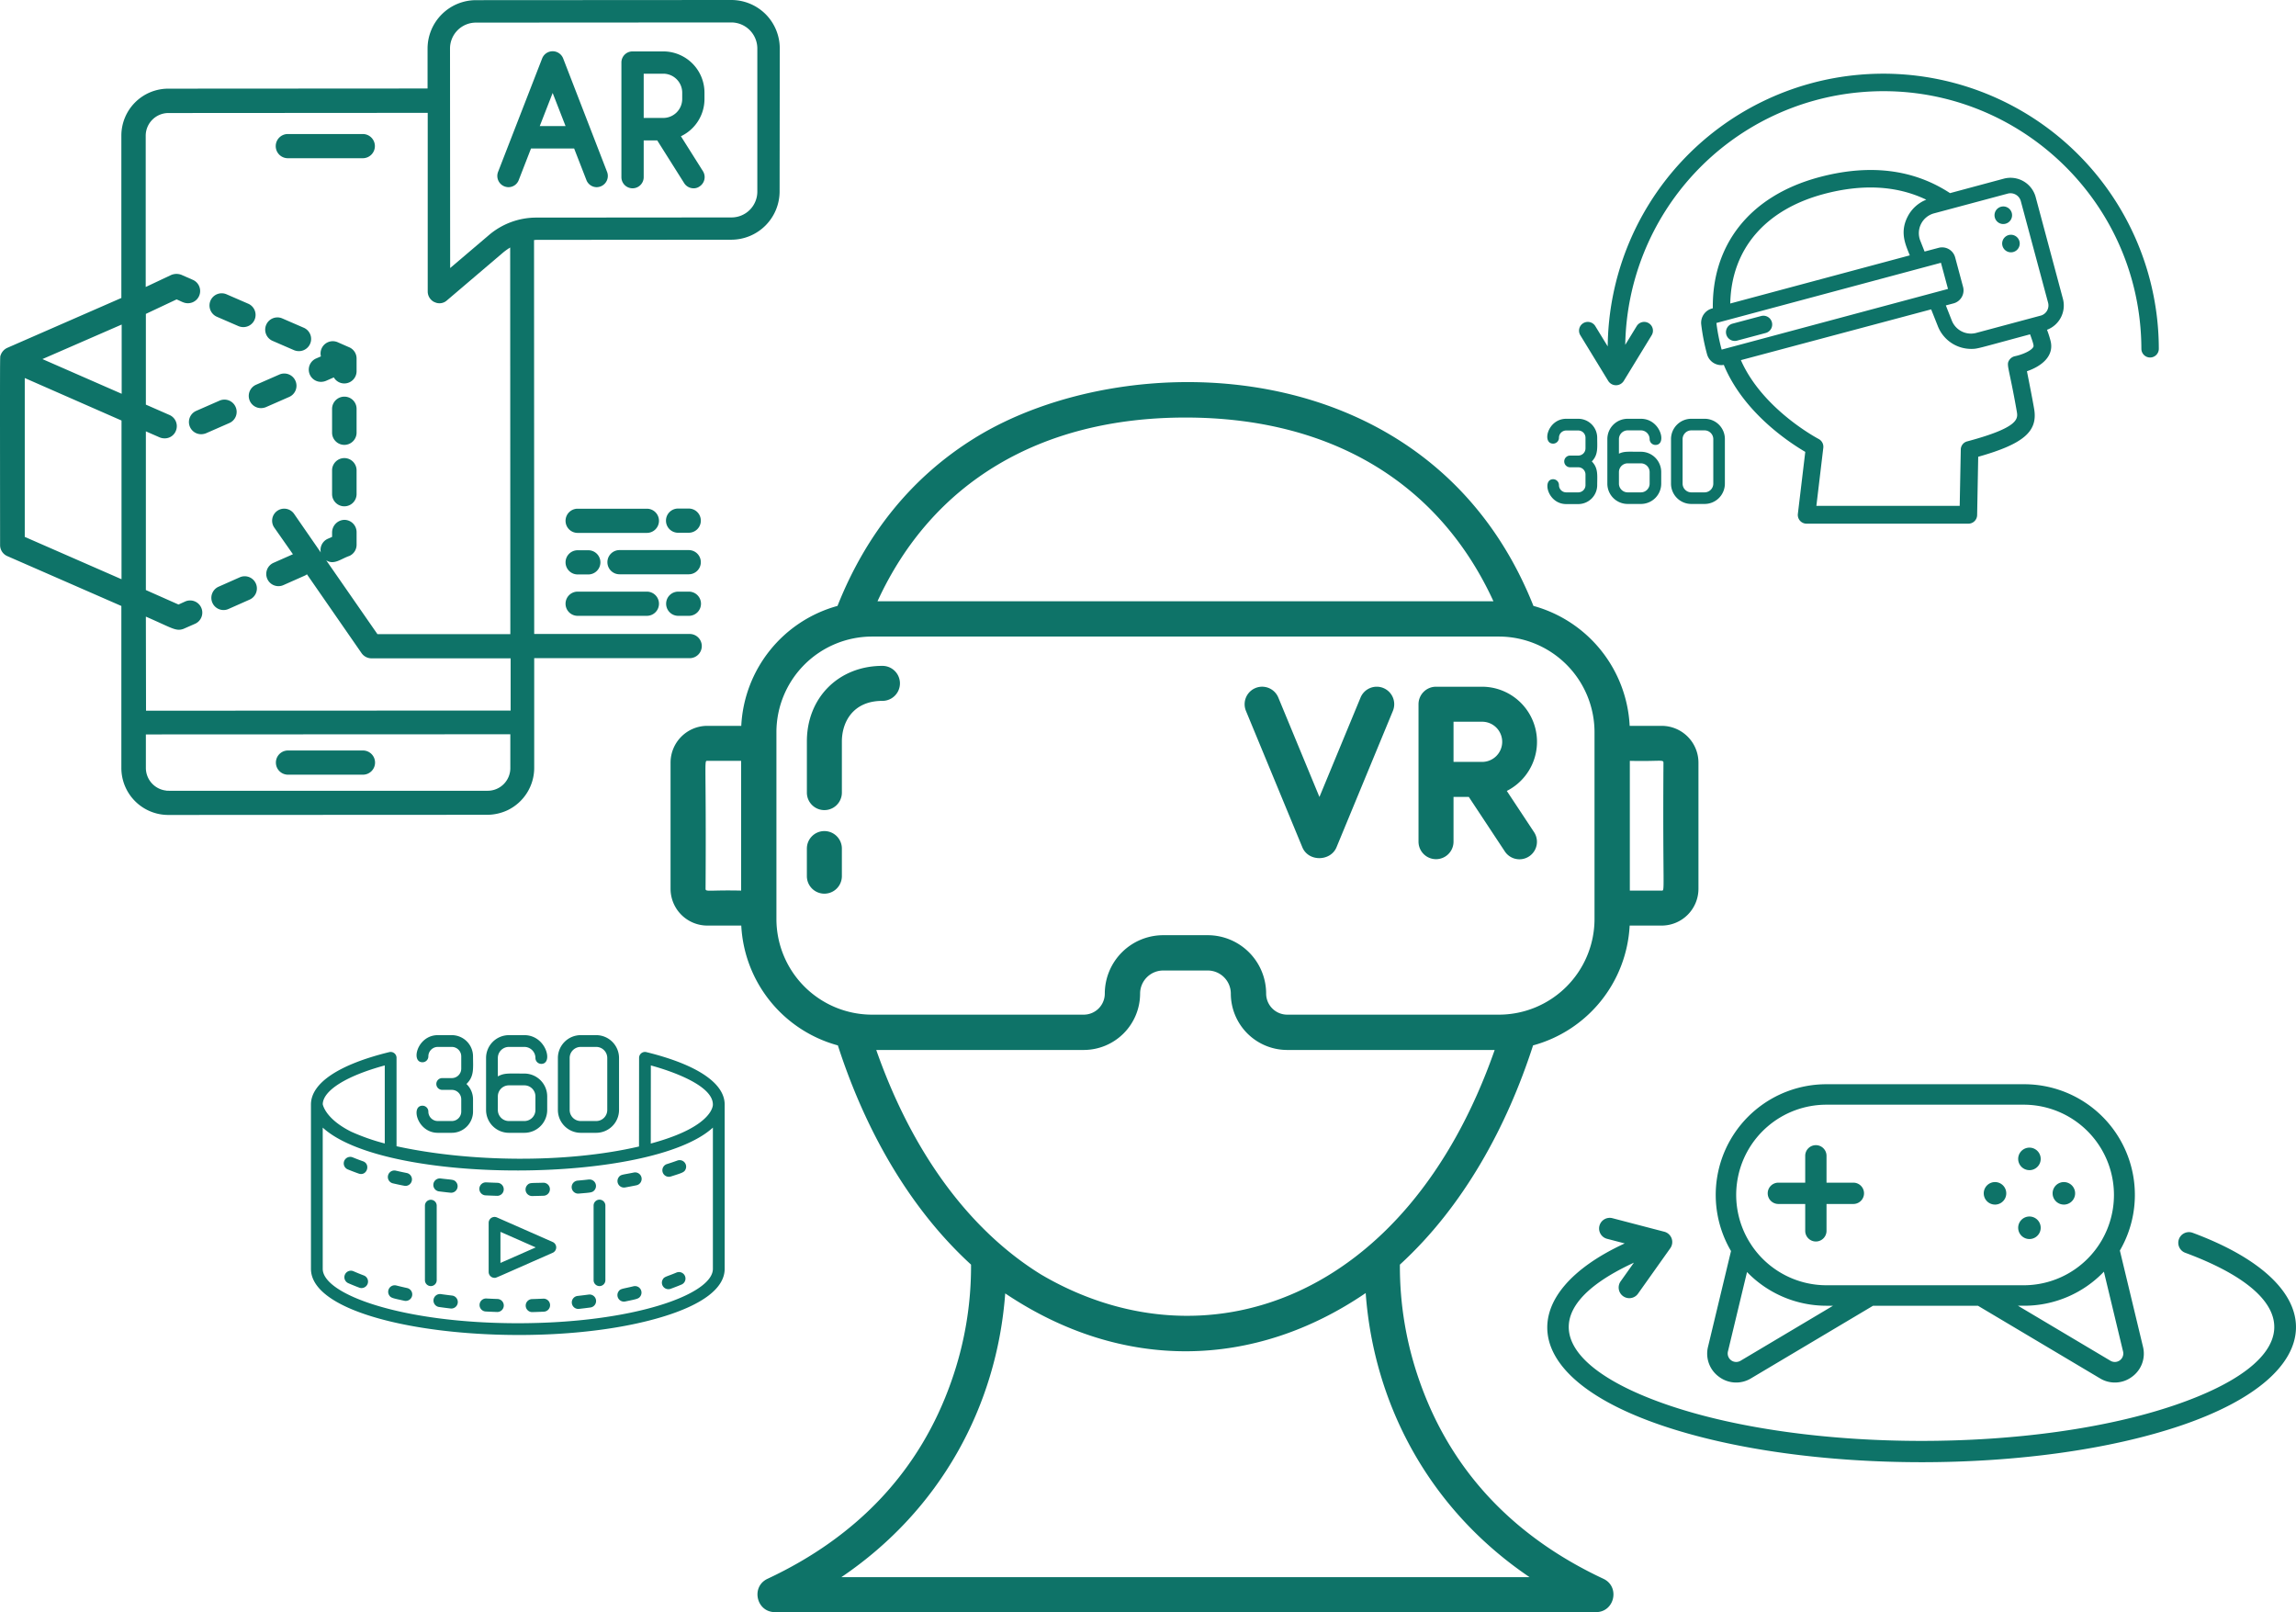 <svg xmlns="http://www.w3.org/2000/svg" width="999.28" height="701.554">
    <g data-name="Group 84" fill="#0e7368">
        <path data-name="360-video" d="M196.635 487.843h-6.09a4.118 4.118 0 01-4.113-4.113 2.562 2.562 0 00-2.562-2.563c-5.238 0-2.218 11.8 6.676 11.8h6.089a9.249 9.249 0 009.238-9.238v-5.338a9.21 9.21 0 00-2.862-6.676c3.465-3.311 2.862-6.868 2.862-12.014a9.249 9.249 0 00-9.238-9.238h-6.09c-8.9 0-11.9 11.8-6.676 11.8a2.562 2.562 0 002.566-2.562 4.118 4.118 0 014.113-4.113h6.087a4.118 4.118 0 014.113 4.113v5.339a4.118 4.118 0 01-4.113 4.112h-4.121a2.563 2.563 0 100 5.125h4.121a4.118 4.118 0 014.113 4.113v5.339a4.118 4.118 0 01-4.113 4.114zm56.115 5.125h6.731a9.952 9.952 0 009.941-9.941v-22.623a9.952 9.952 0 00-9.941-9.941h-6.731a9.952 9.952 0 00-9.941 9.941v22.623a9.952 9.952 0 009.942 9.941zm-4.815-32.564a4.822 4.822 0 014.816-4.816h6.731a4.821 4.821 0 014.816 4.816v22.623a4.822 4.822 0 01-4.816 4.816h-6.731a4.821 4.821 0 01-4.816-4.816zm-26.447 32.564h6.731a9.952 9.952 0 009.941-9.941v-5.9a9.952 9.952 0 00-9.941-9.946c-6.97 0-8.729-.32-11.547 1.246v-8.023a4.822 4.822 0 014.816-4.816h6.731a4.821 4.821 0 014.816 4.816 2.562 2.562 0 002.562 2.563c5.336 0 2.128-12.5-7.378-12.5h-6.731a9.952 9.952 0 00-9.941 9.941v22.623a9.952 9.952 0 009.941 9.937zm-4.815-15.842a4.822 4.822 0 014.816-4.816h6.731a4.821 4.821 0 014.815 4.816v5.9a4.822 4.822 0 01-4.816 4.816h-6.731a4.821 4.821 0 01-4.816-4.816zm-45.681 37.829c.436.1 4.852 1.11 5.467 1.11a2.833 2.833 0 00.553-5.612c-4.689-.94-4.733-1.093-5.388-1.093a2.835 2.835 0 00-.632 5.595zm6.208 45.562c-4.761-1.051-4.728-1.2-5.422-1.2a2.836 2.836 0 00-2.429 4.288c.764 1.278 1.633 1.343 6.63 2.447a2.833 2.833 0 001.222-5.533zm13.876-42.059c.686.086 4.806.588 5.264.588a2.836 2.836 0 002.2-4.617c-1-1.235-1.75-.964-6.755-1.593a2.833 2.833 0 10-.707 5.622zm40.487 2.023c.611-.013 2.314-.038 5.036-.131a2.833 2.833 0 00-.2-5.663c-5.228.181-5.815-.108-6.879.995a2.839 2.839 0 002.043 4.799zm49.756-62.633a2.563 2.563 0 00-3.173 2.486l-.034 38.589c-32.033 7.442-74 6.772-105.527-.116v-38.469a2.564 2.564 0 00-3.173-2.489c-21.977 5.391-34.077 13.488-34.077 22.801v71.508c0 26.872 98.143 37.335 152.616 21 17.955-5.384 27.445-12.646 27.445-21V480.65c0-9.313-12.1-17.41-34.077-22.8zm-113.859 5.8v33.959a91.385 91.385 0 01-14.637-5.141c-10.658-5.323-12.188-11.098-12.356-11.951.151-6.015 10.368-12.364 26.993-16.869zm142.811 88.512c0 11.193-34.869 23.666-84.905 23.666s-84.906-12.475-84.906-23.669V490.7c27.361 25.129 143 24.624 169.811 0zm-.014-71.247c-.094 1.008-.812 4.01-5.762 7.681-5.74 4.258-14.261 7.146-21.258 9.046l.03-33.992c8.362 2.267 27.408 8.631 26.989 17.266zm-151.964 74.108a91.653 91.653 0 01-4.438-1.807 2.833 2.833 0 00-2.277 5.189c1.491.655 3.077 1.3 4.712 1.918a2.833 2.833 0 102-5.3zm130.118-44.9a2.827 2.827 0 003.553 1.853c5.091-1.6 5.81-1.831 6.4-3.087a2.836 2.836 0 00-3.536-3.86 109.787 109.787 0 01-4.56 1.542 2.831 2.831 0 00-1.857 3.549zm-137.059-1.232a99.677 99.677 0 004.752 1.811c3.614 1.274 5.335-4.127 1.885-5.344-4.615-1.628-4.573-1.921-5.557-1.921a2.836 2.836 0 00-1.08 5.454zm109.563 13.168a2.563 2.563 0 00-2.563 2.563v32.537a2.563 2.563 0 005.125 0V524.62a2.563 2.563 0 00-2.562-2.563zm-4.694 41.3c-1.578.212-3.207.413-4.841.6a2.833 2.833 0 10.631 5.631c1.664-.186 3.335-.392 4.965-.611a2.833 2.833 0 10-.755-5.616zm-4.327-43.944c5.056-.453 5.924-.355 6.872-1.535a2.835 2.835 0 00-2.208-4.607c-.7 0 .095.027-5.169.5a2.833 2.833 0 10.5 5.644zm23.806 40.336c-5.037 1.219-5.673.989-6.527 2.3a2.837 2.837 0 002.964 4.315c4.971-1.055 5.867-1.11 6.647-2.388a2.835 2.835 0 00-3.085-4.23zm.151-49.5c-4.953 1.021-5.708.8-6.6 2.089a2.835 2.835 0 002.824 4.408c1.656-.3 3.312-.615 4.923-.947a2.833 2.833 0 00-1.143-5.55zm18.561 43.532c-4.64 1.944-5.381 1.726-6.074 3.206a2.836 2.836 0 003.532 3.864 103.4 103.4 0 004.733-1.844 2.833 2.833 0 00-2.191-5.226zm-53.859-13.3l-24.274-10.69a2.564 2.564 0 00-3.6 2.345v21.38a2.563 2.563 0 002.563 2.563c.767 0-1.221.775 25.306-10.907a2.565 2.565 0 00.005-4.691zm-22.744 9.107V536.07l15.353 6.761zm-6.484-29.4c2.807.135 5.037.2 5.073.2a2.833 2.833 0 00.086-5.665c-1.64-.051-3.285-.116-4.888-.193a2.833 2.833 0 10-.271 5.66zm-14.573 43.6a198.43 198.43 0 01-4.836-.628 2.833 2.833 0 10-.793 5.61c1.634.231 3.3.448 4.962.645a2.833 2.833 0 10.667-5.627zm39.688 1.352c-1.6.076-3.246.138-4.88.183a2.833 2.833 0 00.076 5.665c.817-.026 2.329-.057 5.073-.188a2.833 2.833 0 00-.269-5.66zm-46.373-7.982V524.62a2.563 2.563 0 00-5.125 0v32.537a2.563 2.563 0 005.125 0zm26.5 8.12a242.415 242.415 0 01-4.879-.212 2.833 2.833 0 00-.3 5.658c1.647.088 3.326.161 4.993.218a2.834 2.834 0 00.188-5.664z"/>
        <path data-name="360-view" d="M708.399 187.284h5.77a3.816 3.816 0 013.795 3.795 2.551 2.551 0 002.547 2.547c5.146 0 2.235-11.385-6.342-11.385h-5.77a8.83 8.83 0 00-8.837 8.837v19.39a8.83 8.83 0 008.837 8.837h5.77a8.83 8.83 0 008.837-8.837v-5.042a8.83 8.83 0 00-8.837-8.837c-5.77 0-7.226-.26-9.565.832v-6.342a3.816 3.816 0 013.795-3.795zm0 14.348h5.77a3.816 3.816 0 013.795 3.795v5.042a3.816 3.816 0 01-3.795 3.795h-5.77a3.816 3.816 0 01-3.795-3.795v-5.042a3.816 3.816 0 013.795-3.796zm-21.522-19.391h-5.2c-8.11 0-10.709 10.813-5.718 10.813a2.551 2.551 0 002.548-2.547 3.151 3.151 0 013.171-3.171h5.2a3.151 3.151 0 013.171 3.171v4.575a3.151 3.151 0 01-3.172 3.17h-3.535a2.547 2.547 0 100 5.094h3.535a3.151 3.151 0 013.171 3.171v4.575a3.151 3.151 0 01-3.171 3.171h-5.2a3.151 3.151 0 01-3.17-3.17 2.551 2.551 0 00-2.547-2.547c-4.887 0-2.391 10.813 5.718 10.813h5.2a8.253 8.253 0 008.266-8.266c0-4.263.52-7.382-2.339-10.293 2.807-2.911 2.339-5.926 2.339-10.293a8.253 8.253 0 00-8.266-8.266zm55 0h-5.77a8.83 8.83 0 00-8.837 8.837v19.39a8.83 8.83 0 008.837 8.837h5.77a8.83 8.83 0 008.837-8.837v-19.39a8.8 8.8 0 00-8.837-8.837zm3.795 28.228a3.816 3.816 0 01-3.795 3.795h-5.77a3.816 3.816 0 01-3.795-3.795v-19.39a3.816 3.816 0 013.795-3.795h5.77a3.816 3.816 0 013.795 3.795zm63.525-177.943a119.888 119.888 0 00-109.48 118.213l-5.41-8.838a3.816 3.816 0 00-6.5 4l12.164 19.91a3.984 3.984 0 006.706 0l12.164-19.91a3.816 3.816 0 00-6.5-4l-4.991 8.162A112.269 112.269 0 01809.873 40.115c65.241-5.718 121.9 45.694 122.112 111.663a3.795 3.795 0 007.59 0A119.908 119.908 0 00809.197 32.526zm76.781 53.232a11.35 11.35 0 00-13.88-8.006l-23.391 6.29c-15.959-10.449-35.09-12.788-57.027-6.914-31.139 8.37-46.578 30.359-46.214 57.027a6.451 6.451 0 00-5.042 7.07 88.507 88.507 0 002.547 13 6.443 6.443 0 007.278 4.575c8.577 20.742 28.54 33.79 35.453 37.845l-3.223 26.98a3.813 3.813 0 003.795 4.263h70.433a3.805 3.805 0 003.795-3.743l.468-25.369c19.858-5.614 26.044-11.073 24.329-20.9-.728-4.263-2.235-11.853-3.119-16.323 6.55-2.235 12.008-6.758 10.241-13.36a43.815 43.815 0 00-1.508-4.679 11.3 11.3 0 006.914-13.516zm-92.325-1.3c16.947-4.523 31.919-3.691 44.707 2.443a15.519 15.519 0 00-8.162 7.486c-3.535 6.966-.676 12.424.988 16.739l-78.133 20.95c.468-23.549 15.076-40.756 40.6-47.618zm-44.346 67.684a83.208 83.208 0 01-2.284-11.59l97.731-26.2 3.067 11.385zm135.576-1.04c-1.092 1.819-5.354 3.379-7.9 3.9a3.949 3.949 0 00-2.443 1.611c-1.508 2.235-.26 2.547 3.223 22.457.52 3.067 1.2 6.914-21.574 13a3.716 3.716 0 00-2.807 3.587l-.468 24.485h-62.38l3.015-25.265a3.816 3.816 0 00-2.027-3.847c-.26-.156-24.381-12.788-33.842-34.31l82.811-22.093 2.916 7.325a15.566 15.566 0 0014.5 9.877c2.807 0 2.235-.052 25.628-6.342 1.819 4.939 1.611 5.146 1.352 5.614zm3.171-13.724l-27.916 7.486a8.951 8.951 0 01-10.657-5.354l-2.6-6.6 3.327-.884a5.85 5.85 0 004.159-7.226l-3.431-12.788a5.877 5.877 0 00-7.226-4.159l-6.082 1.611-1.871-4.731a8.922 8.922 0 016.03-11.9l32.022-8.577a4.653 4.653 0 015.718 3.327l11.852 44.135a4.606 4.606 0 01-3.327 5.666zm-121.592.156l-12.476 3.327a3.821 3.821 0 001.975 7.382l12.476-3.327a3.821 3.821 0 10-1.975-7.382zm106.416-40.182a3.821 3.821 0 10-4.679-2.7 3.785 3.785 0 004.679 2.7zm1.352 4.939a3.821 3.821 0 104.679 2.7 3.843 3.843 0 00-4.679-2.702z"/>
        <path d="M125.342 337.119h32.624a5.264 5.264 0 000-10.529h-32.624a5.264 5.264 0 000 10.529zm24.52-164.508a5.336 5.336 0 00-5.334 5.333v10.39a5.334 5.334 0 0010.667 0v-10.39a5.292 5.292 0 00-5.333-5.332zm0 26.737a5.336 5.336 0 00-5.334 5.333v10.39a5.334 5.334 0 0010.667 0v-10.39a5.336 5.336 0 00-5.333-5.332zM94.38 137.84l9.42 4.087a5.559 5.559 0 002.078.416 5.307 5.307 0 002.147-10.182l-9.42-4.087a5.31 5.31 0 00-7 2.771 5.369 5.369 0 002.775 6.995zm24.176 10.46l9.42 4.087a5.559 5.559 0 002.078.416 5.307 5.307 0 002.147-10.182l-9.42-4.087a5.321 5.321 0 00-4.225 9.766zm33.456 2.84l-5.056-2.217a5.31 5.31 0 00-7 2.771 5.231 5.231 0 00-.277 3.394l-2.078.9a5.306 5.306 0 002.078 10.182 5.911 5.911 0 002.147-.416l3.463-1.524a5.24 5.24 0 004.572 2.632 5.336 5.336 0 005.334-5.334v-5.541a5.3 5.3 0 00-3.186-4.849zm-26.74-82.289h32.624a5.264 5.264 0 100-10.528h-32.624a5.264 5.264 0 000 10.528zm-22.716 108.263a5.31 5.31 0 00-7-2.771l-10.113 4.433a5.306 5.306 0 002.078 10.182 5.911 5.911 0 002.147-.416l10.113-4.433a5.287 5.287 0 002.771-7zm197.2 54.72a5.264 5.264 0 000-10.529h-4.641a5.264 5.264 0 000 10.529zm-48.348 36.157h30.131a5.264 5.264 0 000-10.529h-30.132a5.264 5.264 0 100 10.529zm0-36.088h30.131a5.264 5.264 0 000-10.528h-30.132a5.264 5.264 0 100 10.528zm43.776 36.088h4.641a5.264 5.264 0 100-10.529h-4.641a5.264 5.264 0 000 10.529zm-190.828-16.762l-9.212 4.087a5.304 5.304 0 104.295 9.7l9.212-4.087a5.304 5.304 0 00-4.295-9.7zm147.052-1.247h4.641a5.264 5.264 0 100-10.528h-4.641a5.264 5.264 0 100 10.528zm53.612-5.334a5.262 5.262 0 00-5.264-5.264h-30.132a5.264 5.264 0 000 10.529h30.132a5.262 5.262 0 005.263-5.264zm-176.423-78.894a5.31 5.31 0 00-7-2.771l-10.113 4.433a5.306 5.306 0 002.082 10.184 5.911 5.911 0 002.147-.416l10.113-4.433a5.31 5.31 0 002.771-6.997zM333.21 6.165A21.138 21.138 0 00318.318 0L207.145.069a21.092 21.092 0 00-21.057 21.057v17.386l-112.832.069A20.427 20.427 0 0052.82 59.015v70.652l-49.595 21.68a5.441 5.441 0 00-2.978 3.325c-.277.831-.277-4.156-.208 82.5a5.227 5.227 0 003.186 4.849L52.82 263.7v70.51a20.427 20.427 0 0020.436 20.434l138.81-.069a21.063 21.063 0 008.866-2.009 20.458 20.458 0 0011.567-18.425v-47.725h67.673a5.264 5.264 0 000-10.529h-67.675l-.069-171.434c.416 0 .762-.069 1.178-.069l84.644-.069a21.048 21.048 0 0021.056-21.057l.069-62.2a21.138 21.138 0 00-6.165-14.892zM52.889 252.06l-42.114-18.425v-69.127L52.889 183zm.069-80.7l-34.495-15.1 34.493-15.026zm169.149 162.781a9.859 9.859 0 01-9.836 9.974c-149.2 0-139.295.069-139.849-.069a9.918 9.918 0 01-8.935-9.836V319.6l158.62-.069zm.069-24.936l-158.62.069-.069-40.936c11.5 4.987 13.022 6.511 16.347 5.334l5.056-2.217a5.304 5.304 0 00-4.295-9.7l-2.909 1.316-14.2-6.3v-69.059l6.026 2.632a5.644 5.644 0 002.147.416 5.19 5.19 0 004.849-3.186 5.31 5.31 0 00-2.771-7l-10.113-4.433c-.069 0-.069-.069-.139-.069v-39.479l13.368-6.3c2.078.831 3.117 1.662 4.918 1.662a5.312 5.312 0 002.147-10.182l-5.056-2.217a6.029 6.029 0 00-4.433.139l-11.013 5.195v-65.8a9.9 9.9 0 019.905-9.905l112.835-.075v77.717a5.126 5.126 0 002.909 4.641h.069a4.8 4.8 0 005.4-.762l24.322-20.711a26.549 26.549 0 013.186-2.286l.069 168.248h-57.842l-22.3-32.14c3.394 2.217 6.511-.693 10.044-1.87a5.3 5.3 0 003.186-4.849v-5.541a5.351 5.351 0 00-5.4-5.333 5.5 5.5 0 00-5.264 5.541v1.87l-1.87.831a5.316 5.316 0 00-3.048 5.957l-11.637-16.832a5.246 5.246 0 10-8.589 6.026l8.1 11.567-8.45 3.74a5.304 5.304 0 004.295 9.7l9.212-4.087a4.135 4.135 0 001.039-.623l23.756 34.286a5.287 5.287 0 004.295 2.286h60.608v22.719zM329.608 83.4a11.233 11.233 0 01-11.221 11.221l-84.644.069a31.789 31.789 0 00-21.2 7.827l-16.624 14.13-.063-95.521a11.292 11.292 0 0111.29-11.29l111.173-.069a11.352 11.352 0 0111.29 11.29zm-40.936-61.027h-13.369a4.819 4.819 0 00-4.849 4.849v49.872a4.85 4.85 0 009.7 0v-16h5.888l11.704 18.562a4.847 4.847 0 004.087 2.286 4.283 4.283 0 002.563-.762 4.848 4.848 0 001.524-6.719l-9.564-15.169a17.932 17.932 0 0010.251-16.208v-2.771a17.944 17.944 0 00-17.94-17.94zm8.243 20.711a8.262 8.262 0 01-8.243 8.243h-8.516V32.07h8.52a8.262 8.262 0 018.243 8.243zm-51.812-17.663a4.911 4.911 0 00-9.143 0l-19.187 49.387a4.886 4.886 0 002.771 6.3 5.138 5.138 0 001.732.346 4.769 4.769 0 004.5-3.117l5.334-13.715h18.771l5.335 13.718a4.837 4.837 0 004.5 3.117 5.139 5.139 0 001.732-.346 4.886 4.886 0 002.771-6.3zm-10.182 29.438l5.611-14.407 5.611 14.407zM883.265 539.19a4.9 4.9 0 10-4.9-4.9 4.9 4.9 0 004.9 4.9zm0-29.973a4.9 4.9 0 10-4.9-4.9 4.9 4.9 0 004.9 4.895zm71.034 27.258a4.636 4.636 0 10-3.227 8.693c54.729 20.314 49.873 47.688-4.366 66.247-60.876 20.83-159.922 20.831-220.8 0-47.023-16.094-60.923-40.625-14.793-61.937l-5.77 8.125a4.636 4.636 0 107.56 5.369l14.055-19.792a4.638 4.638 0 00-2.61-7.17l-22.524-5.875a4.636 4.636 0 10-2.341 8.971l7.637 1.992c-46.755 21.552-47.9 57.3 15.782 79.086 62.812 21.492 163.978 21.5 226.8 0 64.92-22.213 65.684-61.038 4.591-83.713zm-56.048-12.271a4.9 4.9 0 10-4.9-4.9 4.9 4.9 0 004.899 4.895zm-29.972 0a4.9 4.9 0 10-4.9-4.9 4.9 4.9 0 004.904 4.895zm-94.287-.264h11.685v11.685a4.636 4.636 0 009.273 0v-11.69h11.685a4.636 4.636 0 100-9.273h-11.686v-11.685a4.636 4.636 0 00-9.273 0v11.685h-11.685a4.636 4.636 0 100 9.273zm-25.834 75.201a12.419 12.419 0 0013.918.684l53.132-31.607h45.643l53.132 31.607a12.418 12.418 0 0013.918-.685 12.419 12.419 0 004.779-13.089l-10.055-41.855a48.159 48.159 0 00-41.668-72.369h-86.031a48.162 48.162 0 00-41.543 72.585l-10 41.64a12.421 12.421 0 004.78 13.089zm175.859-11.01a3.694 3.694 0 01-5.48 4.038l-40.264-23.952h2.683a48.048 48.048 0 0034.717-14.818zm-129.091-107.4h86.031a39.288 39.288 0 010 78.575h-86.031a39.278 39.278 0 01-32.856-17.785 4.51 4.51 0 00-.393-.612 39.258 39.258 0 0133.25-60.178zm-42.885 107.4l8.308-34.584a48.047 48.047 0 0034.578 14.671h2.856l-40.26 23.953a3.7 3.7 0 01-5.482-4.039z"/>
        <path d="M723.204 315.866h-13.93a57.076 57.076 0 00-41.883-52.192c-44.464-111.924-177.214-113.866-243.139-73.069-27.072 16.754-47.148 41.336-59.748 73.069a57.077 57.077 0 00-41.883 52.192h-14.766a16.025 16.025 0 00-16.01 16v54.915a16.025 16.025 0 0016.01 16h14.767a57.08 57.08 0 0042.039 52.144c11.4 35.334 30.227 70.012 57.961 95.4a150 150 0 01-8.637 50.956c-13.518 38.4-40.41 67.258-79.933 85.76-7.352 3.441-4.876 14.51 3.232 14.51h357.325c8.119 0 10.574-11.075 3.232-14.511-39.522-18.5-66.415-47.357-79.933-85.76a150.03 150.03 0 01-8.638-50.955c27.676-25.323 46.532-59.977 57.961-95.4a57.081 57.081 0 0042.04-52.144h13.933a16.024 16.024 0 0016.009-16V331.87a16.024 16.024 0 00-16.009-16zM322.55 387.558c-13.815-.311-15.469.683-15.469-.774.352-56.58-.742-55.687.775-55.687h14.695v56.461zm193.4-205.856c63.178 0 110.318 28.275 134.033 79.946H381.914c23.716-51.669 70.855-79.946 134.033-79.946zm149.754 504.622H366.192c43.039-29.107 67.667-74.292 71.307-123.472 51.209 34.357 108.489 32.836 156.885-.157 3.542 48.5 27.635 94.086 71.318 123.629zM453.169 554.67c-30.943-19.075-56.032-52.716-71.8-97.756h90.3a24.558 24.558 0 0024.535-24.525 10.067 10.067 0 0110.057-10.054h19.37a10.067 10.067 0 0110.057 10.054 24.558 24.558 0 0024.535 24.525h90.3c-38.436 109.798-126.819 139.155-197.354 97.756zm240.807-154.722a41.658 41.658 0 01-41.618 41.6h-92.132a9.175 9.175 0 01-9.167-9.163 25.45 25.45 0 00-25.426-25.416h-19.37a25.449 25.449 0 00-25.426 25.416 9.175 9.175 0 01-9.167 9.163h-92.132a41.658 41.658 0 01-41.618-41.6v-81.335a41.658 41.658 0 0141.618-41.6h272.821a41.658 41.658 0 0141.618 41.6v81.336zm29.23-12.391h-13.862v-56.46c12.909.306 14.636-.683 14.636.774-.353 56.581.741 55.687-.776 55.687zm-121.102-88.138a7.619 7.619 0 00-9.951 4.127l-17.9 43.272-17.9-43.272a7.617 7.617 0 00-14.079 5.819l24.535 59.327c2.667 6.445 12.318 6.2 14.88 0l24.535-59.327a7.612 7.612 0 00-4.13-9.947zm53.7 44.77a23.966 23.966 0 00-10.841-45.348h-19.969a7.617 7.617 0 00-7.618 7.615v59.9a7.618 7.618 0 0015.235 0v-19.567h6.648l15.709 23.764a7.618 7.618 0 0012.711-8.4zm-10.842-12.63h-12.351v-17.488h12.348a8.744 8.744 0 110 17.487zm-286.171 30.1a7.616 7.616 0 00-7.62 7.62v12a7.617 7.617 0 0015.234 0v-12a7.615 7.615 0 00-7.617-7.618zm25.272-71.893c-19.058 0-32.89 13.827-32.89 32.878v22.275a7.617 7.617 0 0015.234 0v-22.274c0-8.141 4.624-17.647 17.655-17.647a7.615 7.615 0 100-15.23z"/>
    </g>
</svg>
